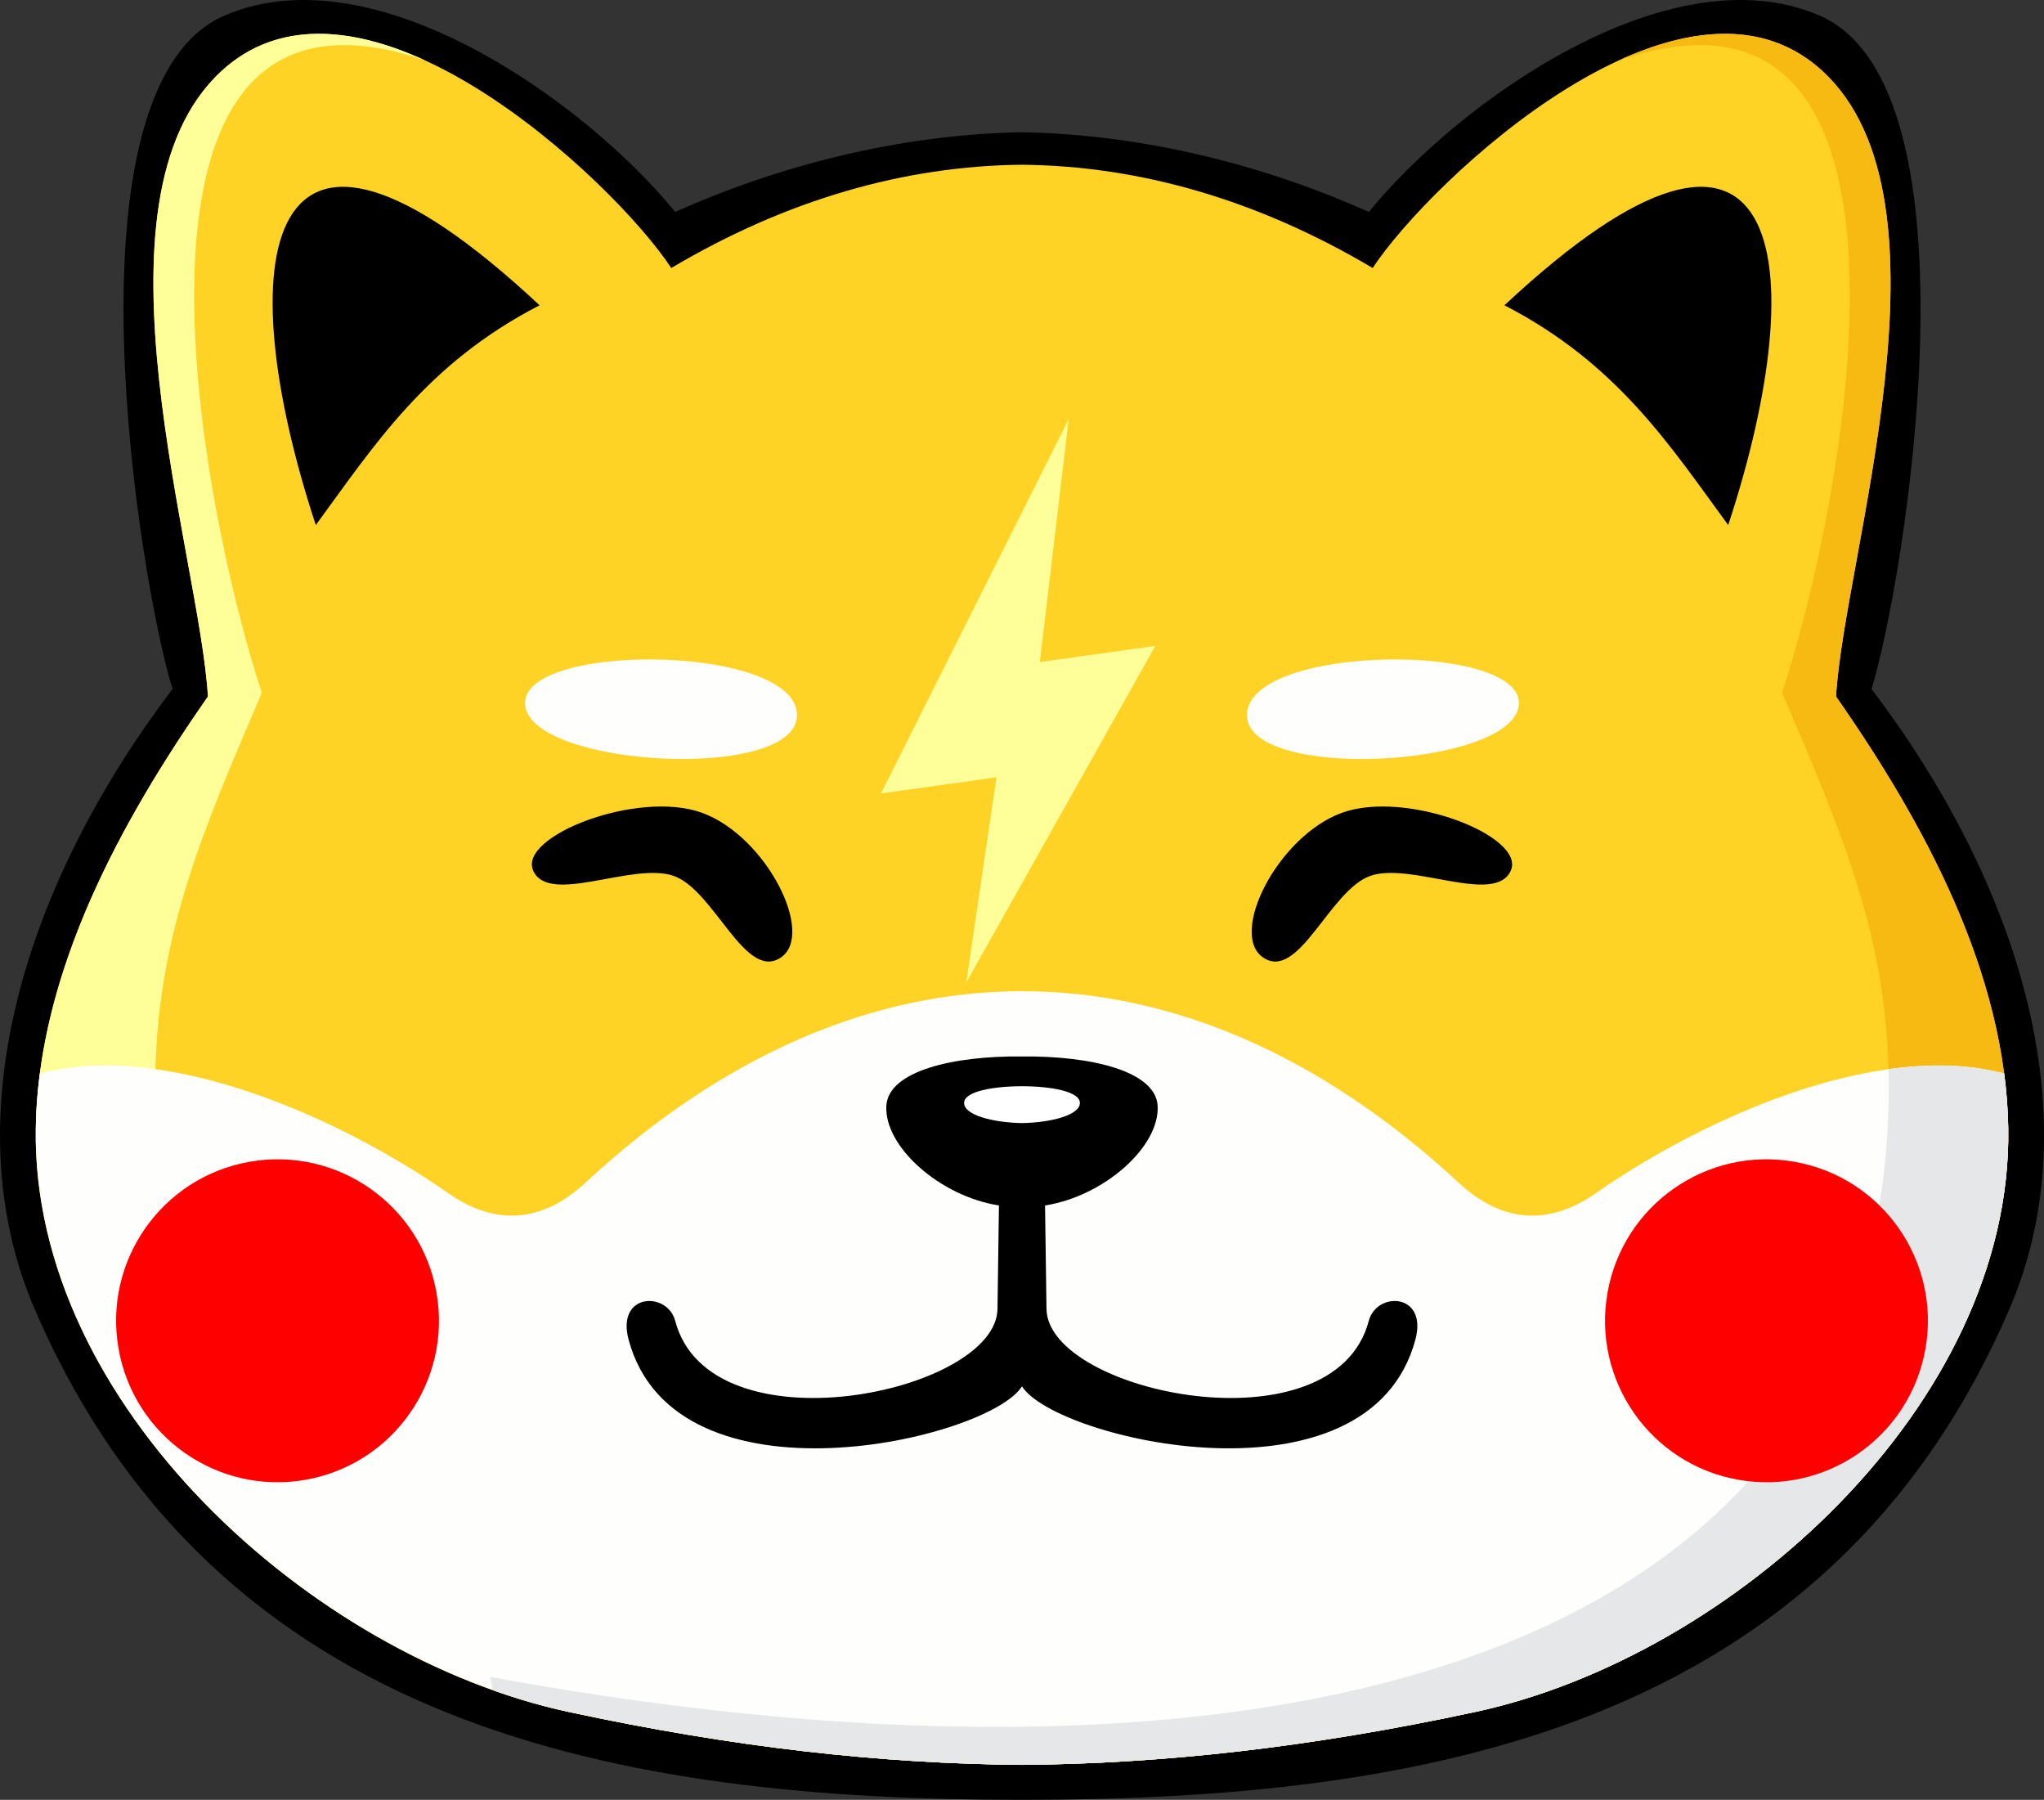 <?xml version="1.0" encoding="UTF-8"?>
<!DOCTYPE svg PUBLIC "-//W3C//DTD SVG 1.1//EN" "http://www.w3.org/Graphics/SVG/1.1/DTD/svg11.dtd">
<!-- Creator: CorelDRAW 2020 (64-Bit) -->
<svg xmlns="http://www.w3.org/2000/svg" xml:space="preserve" width="129.777mm" height="114.244mm" version="1.1" style="shape-rendering:geometricPrecision; text-rendering:geometricPrecision; image-rendering:optimizeQuality; fill-rule:evenodd; clip-rule:evenodd"
viewBox="0 0 807.86 711.17"
 xmlns:xlink="http://www.w3.org/1999/xlink"
 xmlns:xodm="http://www.corel.com/coreldraw/odm/2003">
 <rect x="0" y="0" width="807.86" height="711.17" fill="#333333" stroke="none"/>
 <defs>
  <style type="text/css">
   <![CDATA[
    .fil8 {fill:none}
    .fil5 {fill:#E6E7E8}
    .fil0 {fill:black}
    .fil7 {fill:black}
    .fil3 {fill:#F7BA12}
    .fil1 {fill:#FED325}
    .fil4 {fill:#FEFFFD}
    .fil6 {fill:red}
    .fil2 {fill:#FFFF99}
    .fil9 {fill:white}
   ]]>
  </style>
 </defs>
 <g id="Capa_x0020_1">
  <path class="fil0" d="M403.93 711.17c-157.2,0 -318.03,-26.97 -390.12,-193.64 -33.18,-76.72 -3.22,-169.4 54.37,-245.28 -12.85,-41.46 -45.3,-238.04 20.78,-266.21 59.52,-25.38 142.9,34.72 177.9,77.7 40.1,-17.96 87.84,-30.59 137.08,-31.49 49.24,0.9 96.98,13.53 137.08,31.49 35,-42.99 118.38,-103.08 177.9,-77.7 66.08,28.17 33.63,224.74 20.78,266.21 57.59,75.88 87.55,168.57 54.37,245.28 -72.09,166.67 -232.93,193.64 -390.13,193.64z"/>
  <path class="fil1" d="M403.93 697.36c55.62,-0.44 113.97,-6.89 179.22,-20.94 101.65,-21.89 212.2,-121.61 210.57,-230.49 -0.92,-61.38 -33.19,-120.75 -68.05,-170.71 3.14,-55.25 50.03,-195.93 -5.24,-247.03 -55.27,-51.1 -155.39,43.43 -177.9,77.71 -45.59,-27.02 -92.1,-40.35 -138.61,-40.81 -46.51,0.46 -93.01,13.79 -138.61,40.81 -22.51,-34.27 -122.63,-128.8 -177.9,-77.71 -55.27,51.1 -8.38,191.79 -5.24,247.03 -34.86,49.96 -67.13,109.33 -68.05,170.71 -1.63,108.88 108.91,208.59 210.57,230.49 65.25,14.05 123.6,20.5 179.22,20.94z"/>
  <path class="fil2" d="M167.78 23.76c-132.78,-45.11 -87.99,178.82 -64.28,249.96 -23.72,55.34 -42.16,97.5 -42.16,155.48l-47.12 13.46c1.99,-60.22 33.73,-118.37 67.96,-167.44 -3.14,-55.25 -50.03,-195.93 5.24,-247.03 22.2,-20.52 51.63,-17.55 80.36,-4.43z"/>
  <path class="fil3" d="M640.13 23.74c132.7,-45.02 87.92,178.85 64.21,249.98 23.72,55.34 42.16,97.5 42.16,155.48 0,229.27 -245.08,289.88 -552.88,233.4l1.23 5.26c9.96,3.55 19.95,6.43 29.85,8.56 65.25,14.05 123.6,20.5 179.22,20.94 55.62,-0.44 113.97,-6.89 179.22,-20.94 101.65,-21.89 212.2,-121.61 210.57,-230.49 -0.92,-61.38 -33.19,-120.75 -68.05,-170.71 3.14,-55.25 50.03,-195.93 -5.24,-247.03 -22.18,-20.51 -51.59,-17.55 -80.31,-4.45z"/>
  <path class="fil4" d="M403.93 697.36c-55.62,-0.44 -113.97,-6.89 -179.22,-20.94 -101.65,-21.89 -212.2,-121.61 -210.57,-230.49 0.11,-7.28 0.66,-14.53 1.61,-21.75 49.46,-13.15 117.97,16.98 161.56,47.39 18.73,13.07 37.21,11.4 53.95,-4.14 108.83,-101.02 236.53,-101.02 345.36,0 16.74,15.54 35.22,17.2 53.95,4.14 43.58,-30.41 112.09,-60.54 161.56,-47.39 0.94,7.21 1.5,14.47 1.61,21.75 1.63,108.88 -108.91,208.59 -210.57,230.49 -65.25,14.05 -123.6,20.5 -179.22,20.94z"/>
  <path class="fil5" d="M403.93 697.36c-55.62,-0.44 -113.97,-6.89 -179.22,-20.94 -9.9,-2.13 -19.89,-5.01 -29.85,-8.56l-1.23 -5.26c307.8,56.48 552.88,-4.13 552.88,-233.4 0,-2.27 -0.03,-4.51 -0.08,-6.73 16.1,-2.25 31.66,-2.01 45.7,1.72 0.94,7.21 1.5,14.47 1.61,21.75 1.63,108.88 -108.91,208.59 -210.57,230.49 -65.25,14.05 -123.6,20.5 -179.22,20.94z"/>
  <path class="fil0" d="M213.26 120.63c-44.74,23.06 -65.39,55.42 -88.45,86.84 -34.32,-104.23 -22.61,-190.53 88.45,-86.84z"/>
  <path class="fil0" d="M594.6 120.63c44.74,23.06 65.39,55.42 88.45,86.84 34.32,-104.23 22.61,-190.53 -88.45,-86.84z"/>
  <path class="fil6" d="M709.35 459.08c-34.69,-6.18 -67.82,16.94 -73.99,51.63 -6.18,34.69 16.94,67.82 51.63,73.99 34.69,6.18 67.82,-16.94 73.99,-51.63 6.18,-34.69 -16.94,-67.82 -51.63,-73.99z"/>
  <path class="fil6" d="M98.51 459.08c34.69,-6.18 67.82,16.94 73.99,51.63 6.18,34.69 -16.94,67.82 -51.63,73.99 -34.69,6.18 -67.82,-16.94 -73.99,-51.63 -6.18,-34.69 16.94,-67.82 51.63,-73.99z"/>
  <path class="fil0" d="M541.47 346.14c-15.97,5.78 -28.11,41.47 -42.11,32.3 -13.99,-9.17 5.61,-48.08 31.06,-57.29 25.44,-9.21 73.04,9.35 66.64,23.01 -6.4,13.66 -39.63,-3.8 -55.59,1.98z"/>
  <path class="fil4" d="M492.88 281.74c-2.23,27.37 104.98,21.76 107.41,-3.12 2.43,-24.87 -105.18,-24.26 -107.41,3.12z"/>
  <path class="fil0" d="M266.38 346.14c15.97,5.78 28.11,41.47 42.11,32.3 13.99,-9.17 -5.61,-48.08 -31.06,-57.29 -25.44,-9.21 -73.04,9.35 -66.64,23.01 6.4,13.66 39.63,-3.8 55.59,1.98z"/>
  <path class="fil4" d="M314.97 281.74c2.23,27.37 -104.98,21.76 -107.41,-3.12 -2.43,-24.87 105.18,-24.26 107.41,3.12z"/>
  <polygon class="fil2" points="393.85,307.14 381.9,388.21 456.63,255.22 410.97,261.59 422.37,165.67 348.19,313.52 "/>
  <path class="fil7" d="M403.93 547.79c13.18,21.08 137.12,50.09 155.48,-18.45 4.96,-18.53 -15.32,-19.19 -18.42,-7.42 -13.72,52.08 -126.92,28.51 -127.38,-4.72l-0.57 -40.88c23.45,-3.66 45.43,-23.34 44.5,-39.4 -0.8,-13.79 -26.63,-19.79 -53.61,-19.47 -26.98,-0.32 -52.81,5.68 -53.61,19.47 -0.93,16.06 21.05,35.74 44.5,39.4l-0.57 40.88c-0.46,33.22 -113.66,56.8 -127.38,4.72 -3.1,-11.77 -23.39,-11.11 -18.42,7.42 18.36,68.54 142.3,39.53 155.48,18.45z"/>
  <path class="fil8" d="M403.93 547.79c13.18,21.08 137.12,50.09 155.48,-18.45 4.96,-18.53 -15.32,-19.19 -18.42,-7.42 -13.72,52.08 -126.92,28.51 -127.38,-4.72l-0.57 -40.88c23.45,-3.66 45.43,-23.34 44.5,-39.4 -0.8,-13.79 -26.63,-19.79 -53.61,-19.47"/>
  <path class="fil9" d="M403.93 443.77c-11.55,-0.21 -23.09,-3.19 -22.88,-8.08 0.19,-4.46 11.54,-6.47 22.88,-6.49 11.34,0.02 22.69,2.03 22.88,6.49 0.21,4.89 -11.33,7.87 -22.88,8.08z"/>
 </g>
</svg>
